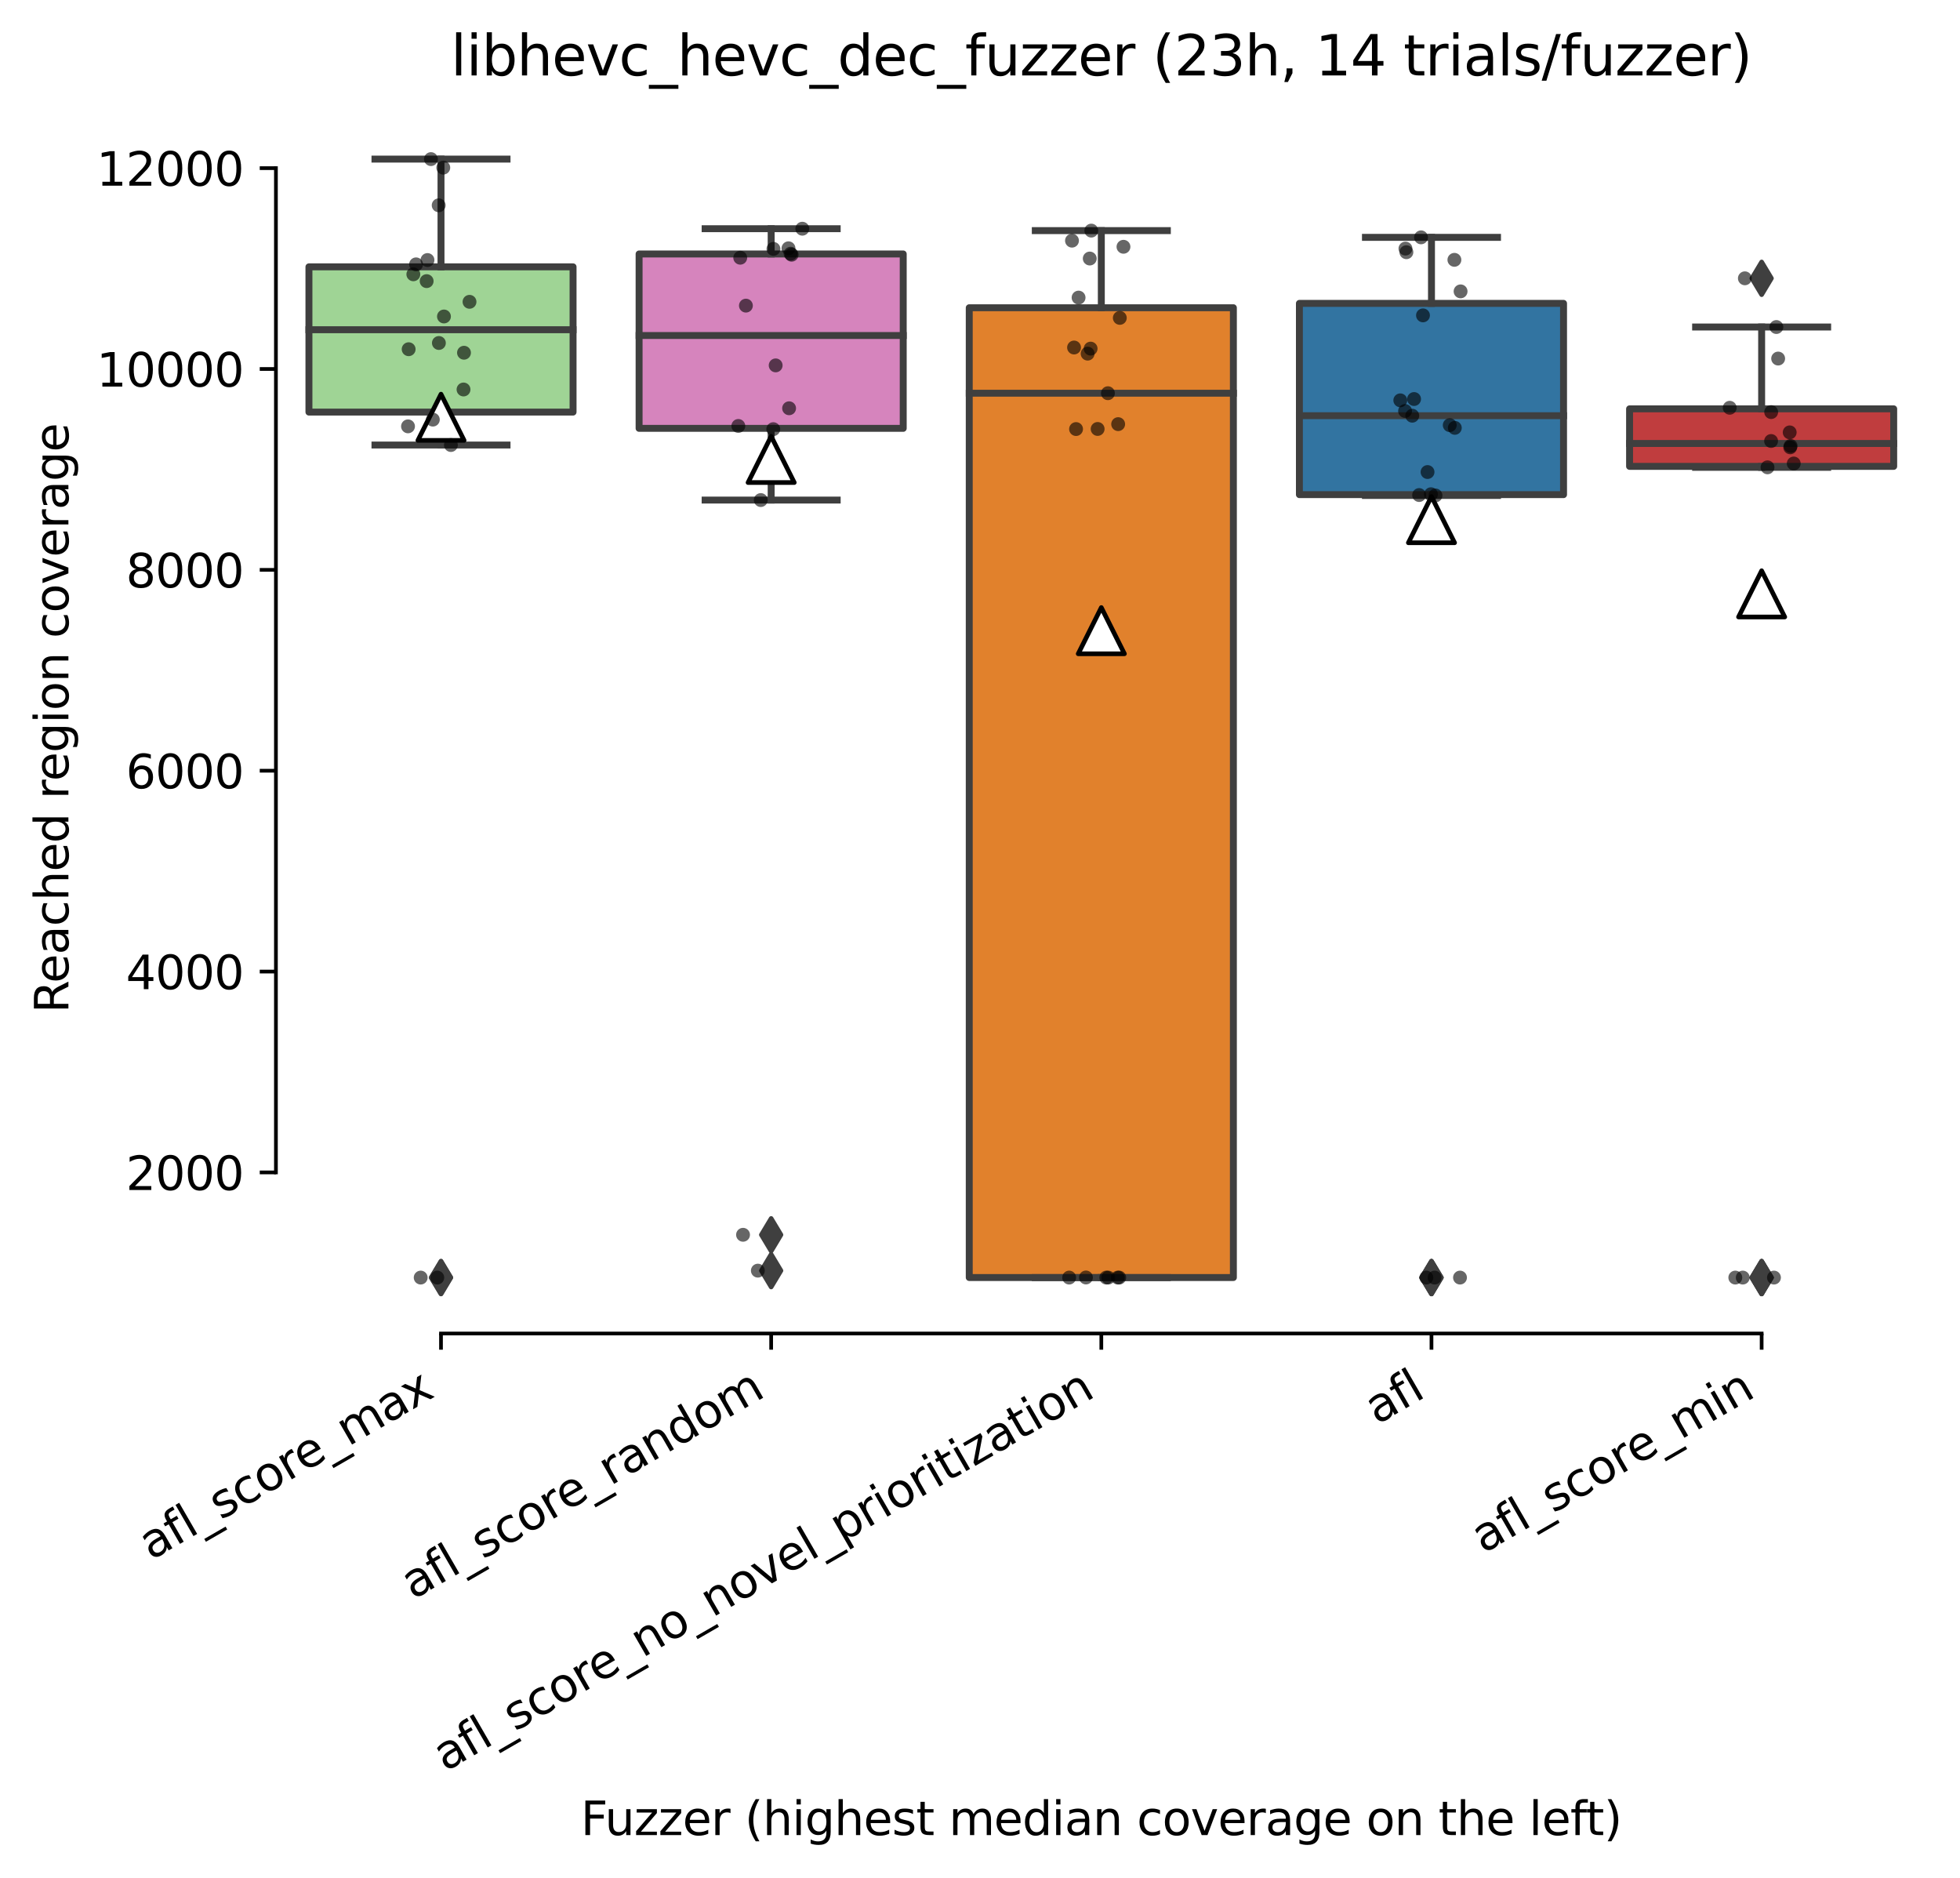 <?xml version="1.0" encoding="utf-8" standalone="no"?>
<!DOCTYPE svg PUBLIC "-//W3C//DTD SVG 1.1//EN"
  "http://www.w3.org/Graphics/SVG/1.1/DTD/svg11.dtd">
<svg height="406.195pt" version="1.1" viewBox="0 0 424.011 406.195" width="424.011pt" xmlns="http://www.w3.org/2000/svg" xmlns:xlink="http://www.w3.org/1999/xlink">
 <defs>
  <style type="text/css">*{stroke-linecap:butt;stroke-linejoin:round;}</style>
 </defs>
 <g id="figure_1">
  <g id="patch_1">
   <path d="M 0 406.195 
L 424.011 406.195 
L 424.011 0 
L 0 0 
z
" style="fill:#ffffff;"/>
  </g>
  <g id="axes_1">
   <g id="patch_2">
    <path d="M 59.691 288.43 
L 416.811 288.43 
L 416.811 22.318 
L 59.691 22.318 
z
" style="fill:#ffffff;"/>
   </g>
   <g id="patch_3">
    <path clip-path="url(#pf2491f307f)" d="M 66.833 89.132 
L 123.972 89.132 
L 123.972 57.717 
L 66.833 57.717 
L 66.833 89.132 
z
" style="fill:#9fd495;stroke:#3f3f3f;stroke-linejoin:miter;stroke-width:1.5;"/>
   </g>
   <g id="patch_4">
    <path clip-path="url(#pf2491f307f)" d="M 138.257 92.651 
L 195.396 92.651 
L 195.396 54.931 
L 138.257 54.931 
L 138.257 92.651 
z
" style="fill:#d684bd;stroke:#3f3f3f;stroke-linejoin:miter;stroke-width:1.5;"/>
   </g>
   <g id="patch_5">
    <path clip-path="url(#pf2491f307f)" d="M 209.681 276.323 
L 266.82 276.323 
L 266.82 66.563 
L 209.681 66.563 
L 209.681 276.323 
z
" style="fill:#e1812c;stroke:#3f3f3f;stroke-linejoin:miter;stroke-width:1.5;"/>
   </g>
   <g id="patch_6">
    <path clip-path="url(#pf2491f307f)" d="M 281.105 106.988 
L 338.244 106.988 
L 338.244 65.618 
L 281.105 65.618 
L 281.105 106.988 
z
" style="fill:#3274a1;stroke:#3f3f3f;stroke-linejoin:miter;stroke-width:1.5;"/>
   </g>
   <g id="patch_7">
    <path clip-path="url(#pf2491f307f)" d="M 352.529 100.873 
L 409.668 100.873 
L 409.668 88.432 
L 352.529 88.432 
L 352.529 100.873 
z
" style="fill:#c03d3e;stroke:#3f3f3f;stroke-linejoin:miter;stroke-width:1.5;"/>
   </g>
   <g id="matplotlib.axis_1">
    <g id="xtick_1">
     <g id="line2d_1">
      <defs>
       <path d="M 0 0 
L 0 3.5 
" id="m8d014251c2" style="stroke:#000000;stroke-width:0.8;"/>
      </defs>
      <g>
       <use style="stroke:#000000;stroke-width:0.8;" x="95.403" xlink:href="#m8d014251c2" y="288.43"/>
      </g>
     </g>
     <g id="text_1">
      <!-- afl_score_max -->
      <g transform="translate(32.667 337.55)rotate(-30)scale(0.1 -0.1)">
       <defs>
        <path d="M 2194 1759 
Q 1497 1759 1228 1600 
Q 959 1441 959 1056 
Q 959 750 1161 570 
Q 1363 391 1709 391 
Q 2188 391 2477 730 
Q 2766 1069 2766 1631 
L 2766 1759 
L 2194 1759 
z
M 3341 1997 
L 3341 0 
L 2766 0 
L 2766 531 
Q 2569 213 2275 61 
Q 1981 -91 1556 -91 
Q 1019 -91 701 211 
Q 384 513 384 1019 
Q 384 1609 779 1909 
Q 1175 2209 1959 2209 
L 2766 2209 
L 2766 2266 
Q 2766 2663 2505 2880 
Q 2244 3097 1772 3097 
Q 1472 3097 1187 3025 
Q 903 2953 641 2809 
L 641 3341 
Q 956 3463 1253 3523 
Q 1550 3584 1831 3584 
Q 2591 3584 2966 3190 
Q 3341 2797 3341 1997 
z
" id="DejaVuSans-61" transform="scale(0.016)"/>
        <path d="M 2375 4863 
L 2375 4384 
L 1825 4384 
Q 1516 4384 1395 4259 
Q 1275 4134 1275 3809 
L 1275 3500 
L 2222 3500 
L 2222 3053 
L 1275 3053 
L 1275 0 
L 697 0 
L 697 3053 
L 147 3053 
L 147 3500 
L 697 3500 
L 697 3744 
Q 697 4328 969 4595 
Q 1241 4863 1831 4863 
L 2375 4863 
z
" id="DejaVuSans-66" transform="scale(0.016)"/>
        <path d="M 603 4863 
L 1178 4863 
L 1178 0 
L 603 0 
L 603 4863 
z
" id="DejaVuSans-6c" transform="scale(0.016)"/>
        <path d="M 3263 -1063 
L 3263 -1509 
L -63 -1509 
L -63 -1063 
L 3263 -1063 
z
" id="DejaVuSans-5f" transform="scale(0.016)"/>
        <path d="M 2834 3397 
L 2834 2853 
Q 2591 2978 2328 3040 
Q 2066 3103 1784 3103 
Q 1356 3103 1142 2972 
Q 928 2841 928 2578 
Q 928 2378 1081 2264 
Q 1234 2150 1697 2047 
L 1894 2003 
Q 2506 1872 2764 1633 
Q 3022 1394 3022 966 
Q 3022 478 2636 193 
Q 2250 -91 1575 -91 
Q 1294 -91 989 -36 
Q 684 19 347 128 
L 347 722 
Q 666 556 975 473 
Q 1284 391 1588 391 
Q 1994 391 2212 530 
Q 2431 669 2431 922 
Q 2431 1156 2273 1281 
Q 2116 1406 1581 1522 
L 1381 1569 
Q 847 1681 609 1914 
Q 372 2147 372 2553 
Q 372 3047 722 3315 
Q 1072 3584 1716 3584 
Q 2034 3584 2315 3537 
Q 2597 3491 2834 3397 
z
" id="DejaVuSans-73" transform="scale(0.016)"/>
        <path d="M 3122 3366 
L 3122 2828 
Q 2878 2963 2633 3030 
Q 2388 3097 2138 3097 
Q 1578 3097 1268 2742 
Q 959 2388 959 1747 
Q 959 1106 1268 751 
Q 1578 397 2138 397 
Q 2388 397 2633 464 
Q 2878 531 3122 666 
L 3122 134 
Q 2881 22 2623 -34 
Q 2366 -91 2075 -91 
Q 1284 -91 818 406 
Q 353 903 353 1747 
Q 353 2603 823 3093 
Q 1294 3584 2113 3584 
Q 2378 3584 2631 3529 
Q 2884 3475 3122 3366 
z
" id="DejaVuSans-63" transform="scale(0.016)"/>
        <path d="M 1959 3097 
Q 1497 3097 1228 2736 
Q 959 2375 959 1747 
Q 959 1119 1226 758 
Q 1494 397 1959 397 
Q 2419 397 2687 759 
Q 2956 1122 2956 1747 
Q 2956 2369 2687 2733 
Q 2419 3097 1959 3097 
z
M 1959 3584 
Q 2709 3584 3137 3096 
Q 3566 2609 3566 1747 
Q 3566 888 3137 398 
Q 2709 -91 1959 -91 
Q 1206 -91 779 398 
Q 353 888 353 1747 
Q 353 2609 779 3096 
Q 1206 3584 1959 3584 
z
" id="DejaVuSans-6f" transform="scale(0.016)"/>
        <path d="M 2631 2963 
Q 2534 3019 2420 3045 
Q 2306 3072 2169 3072 
Q 1681 3072 1420 2755 
Q 1159 2438 1159 1844 
L 1159 0 
L 581 0 
L 581 3500 
L 1159 3500 
L 1159 2956 
Q 1341 3275 1631 3429 
Q 1922 3584 2338 3584 
Q 2397 3584 2469 3576 
Q 2541 3569 2628 3553 
L 2631 2963 
z
" id="DejaVuSans-72" transform="scale(0.016)"/>
        <path d="M 3597 1894 
L 3597 1613 
L 953 1613 
Q 991 1019 1311 708 
Q 1631 397 2203 397 
Q 2534 397 2845 478 
Q 3156 559 3463 722 
L 3463 178 
Q 3153 47 2828 -22 
Q 2503 -91 2169 -91 
Q 1331 -91 842 396 
Q 353 884 353 1716 
Q 353 2575 817 3079 
Q 1281 3584 2069 3584 
Q 2775 3584 3186 3129 
Q 3597 2675 3597 1894 
z
M 3022 2063 
Q 3016 2534 2758 2815 
Q 2500 3097 2075 3097 
Q 1594 3097 1305 2825 
Q 1016 2553 972 2059 
L 3022 2063 
z
" id="DejaVuSans-65" transform="scale(0.016)"/>
        <path d="M 3328 2828 
Q 3544 3216 3844 3400 
Q 4144 3584 4550 3584 
Q 5097 3584 5394 3201 
Q 5691 2819 5691 2113 
L 5691 0 
L 5113 0 
L 5113 2094 
Q 5113 2597 4934 2840 
Q 4756 3084 4391 3084 
Q 3944 3084 3684 2787 
Q 3425 2491 3425 1978 
L 3425 0 
L 2847 0 
L 2847 2094 
Q 2847 2600 2669 2842 
Q 2491 3084 2119 3084 
Q 1678 3084 1418 2786 
Q 1159 2488 1159 1978 
L 1159 0 
L 581 0 
L 581 3500 
L 1159 3500 
L 1159 2956 
Q 1356 3278 1631 3431 
Q 1906 3584 2284 3584 
Q 2666 3584 2933 3390 
Q 3200 3197 3328 2828 
z
" id="DejaVuSans-6d" transform="scale(0.016)"/>
        <path d="M 3513 3500 
L 2247 1797 
L 3578 0 
L 2900 0 
L 1881 1375 
L 863 0 
L 184 0 
L 1544 1831 
L 300 3500 
L 978 3500 
L 1906 2253 
L 2834 3500 
L 3513 3500 
z
" id="DejaVuSans-78" transform="scale(0.016)"/>
       </defs>
       <use xlink:href="#DejaVuSans-61"/>
       <use x="61.279" xlink:href="#DejaVuSans-66"/>
       <use x="96.484" xlink:href="#DejaVuSans-6c"/>
       <use x="124.268" xlink:href="#DejaVuSans-5f"/>
       <use x="174.268" xlink:href="#DejaVuSans-73"/>
       <use x="226.367" xlink:href="#DejaVuSans-63"/>
       <use x="281.348" xlink:href="#DejaVuSans-6f"/>
       <use x="342.529" xlink:href="#DejaVuSans-72"/>
       <use x="381.393" xlink:href="#DejaVuSans-65"/>
       <use x="442.916" xlink:href="#DejaVuSans-5f"/>
       <use x="492.916" xlink:href="#DejaVuSans-6d"/>
       <use x="590.328" xlink:href="#DejaVuSans-61"/>
       <use x="651.607" xlink:href="#DejaVuSans-78"/>
      </g>
     </g>
    </g>
    <g id="xtick_2">
     <g id="line2d_2">
      <g>
       <use style="stroke:#000000;stroke-width:0.8;" x="166.827" xlink:href="#m8d014251c2" y="288.43"/>
      </g>
     </g>
     <g id="text_2">
      <!-- afl_score_random -->
      <g transform="translate(89.371 346.049)rotate(-30)scale(0.1 -0.1)">
       <defs>
        <path d="M 3513 2113 
L 3513 0 
L 2938 0 
L 2938 2094 
Q 2938 2591 2744 2837 
Q 2550 3084 2163 3084 
Q 1697 3084 1428 2787 
Q 1159 2491 1159 1978 
L 1159 0 
L 581 0 
L 581 3500 
L 1159 3500 
L 1159 2956 
Q 1366 3272 1645 3428 
Q 1925 3584 2291 3584 
Q 2894 3584 3203 3211 
Q 3513 2838 3513 2113 
z
" id="DejaVuSans-6e" transform="scale(0.016)"/>
        <path d="M 2906 2969 
L 2906 4863 
L 3481 4863 
L 3481 0 
L 2906 0 
L 2906 525 
Q 2725 213 2448 61 
Q 2172 -91 1784 -91 
Q 1150 -91 751 415 
Q 353 922 353 1747 
Q 353 2572 751 3078 
Q 1150 3584 1784 3584 
Q 2172 3584 2448 3432 
Q 2725 3281 2906 2969 
z
M 947 1747 
Q 947 1113 1208 752 
Q 1469 391 1925 391 
Q 2381 391 2643 752 
Q 2906 1113 2906 1747 
Q 2906 2381 2643 2742 
Q 2381 3103 1925 3103 
Q 1469 3103 1208 2742 
Q 947 2381 947 1747 
z
" id="DejaVuSans-64" transform="scale(0.016)"/>
       </defs>
       <use xlink:href="#DejaVuSans-61"/>
       <use x="61.279" xlink:href="#DejaVuSans-66"/>
       <use x="96.484" xlink:href="#DejaVuSans-6c"/>
       <use x="124.268" xlink:href="#DejaVuSans-5f"/>
       <use x="174.268" xlink:href="#DejaVuSans-73"/>
       <use x="226.367" xlink:href="#DejaVuSans-63"/>
       <use x="281.348" xlink:href="#DejaVuSans-6f"/>
       <use x="342.529" xlink:href="#DejaVuSans-72"/>
       <use x="381.393" xlink:href="#DejaVuSans-65"/>
       <use x="442.916" xlink:href="#DejaVuSans-5f"/>
       <use x="492.916" xlink:href="#DejaVuSans-72"/>
       <use x="534.029" xlink:href="#DejaVuSans-61"/>
       <use x="595.309" xlink:href="#DejaVuSans-6e"/>
       <use x="658.688" xlink:href="#DejaVuSans-64"/>
       <use x="722.164" xlink:href="#DejaVuSans-6f"/>
       <use x="783.346" xlink:href="#DejaVuSans-6d"/>
      </g>
     </g>
    </g>
    <g id="xtick_3">
     <g id="line2d_3">
      <g>
       <use style="stroke:#000000;stroke-width:0.8;" x="238.251" xlink:href="#m8d014251c2" y="288.43"/>
      </g>
     </g>
     <g id="text_3">
      <!-- afl_score_no_novel_prioritization -->
      <g transform="translate(96.317 383.275)rotate(-30)scale(0.1 -0.1)">
       <defs>
        <path d="M 191 3500 
L 800 3500 
L 1894 563 
L 2988 3500 
L 3597 3500 
L 2284 0 
L 1503 0 
L 191 3500 
z
" id="DejaVuSans-76" transform="scale(0.016)"/>
        <path d="M 1159 525 
L 1159 -1331 
L 581 -1331 
L 581 3500 
L 1159 3500 
L 1159 2969 
Q 1341 3281 1617 3432 
Q 1894 3584 2278 3584 
Q 2916 3584 3314 3078 
Q 3713 2572 3713 1747 
Q 3713 922 3314 415 
Q 2916 -91 2278 -91 
Q 1894 -91 1617 61 
Q 1341 213 1159 525 
z
M 3116 1747 
Q 3116 2381 2855 2742 
Q 2594 3103 2138 3103 
Q 1681 3103 1420 2742 
Q 1159 2381 1159 1747 
Q 1159 1113 1420 752 
Q 1681 391 2138 391 
Q 2594 391 2855 752 
Q 3116 1113 3116 1747 
z
" id="DejaVuSans-70" transform="scale(0.016)"/>
        <path d="M 603 3500 
L 1178 3500 
L 1178 0 
L 603 0 
L 603 3500 
z
M 603 4863 
L 1178 4863 
L 1178 4134 
L 603 4134 
L 603 4863 
z
" id="DejaVuSans-69" transform="scale(0.016)"/>
        <path d="M 1172 4494 
L 1172 3500 
L 2356 3500 
L 2356 3053 
L 1172 3053 
L 1172 1153 
Q 1172 725 1289 603 
Q 1406 481 1766 481 
L 2356 481 
L 2356 0 
L 1766 0 
Q 1100 0 847 248 
Q 594 497 594 1153 
L 594 3053 
L 172 3053 
L 172 3500 
L 594 3500 
L 594 4494 
L 1172 4494 
z
" id="DejaVuSans-74" transform="scale(0.016)"/>
        <path d="M 353 3500 
L 3084 3500 
L 3084 2975 
L 922 459 
L 3084 459 
L 3084 0 
L 275 0 
L 275 525 
L 2438 3041 
L 353 3041 
L 353 3500 
z
" id="DejaVuSans-7a" transform="scale(0.016)"/>
       </defs>
       <use xlink:href="#DejaVuSans-61"/>
       <use x="61.279" xlink:href="#DejaVuSans-66"/>
       <use x="96.484" xlink:href="#DejaVuSans-6c"/>
       <use x="124.268" xlink:href="#DejaVuSans-5f"/>
       <use x="174.268" xlink:href="#DejaVuSans-73"/>
       <use x="226.367" xlink:href="#DejaVuSans-63"/>
       <use x="281.348" xlink:href="#DejaVuSans-6f"/>
       <use x="342.529" xlink:href="#DejaVuSans-72"/>
       <use x="381.393" xlink:href="#DejaVuSans-65"/>
       <use x="442.916" xlink:href="#DejaVuSans-5f"/>
       <use x="492.916" xlink:href="#DejaVuSans-6e"/>
       <use x="556.295" xlink:href="#DejaVuSans-6f"/>
       <use x="617.477" xlink:href="#DejaVuSans-5f"/>
       <use x="667.477" xlink:href="#DejaVuSans-6e"/>
       <use x="730.855" xlink:href="#DejaVuSans-6f"/>
       <use x="792.037" xlink:href="#DejaVuSans-76"/>
       <use x="851.217" xlink:href="#DejaVuSans-65"/>
       <use x="912.74" xlink:href="#DejaVuSans-6c"/>
       <use x="940.523" xlink:href="#DejaVuSans-5f"/>
       <use x="990.523" xlink:href="#DejaVuSans-70"/>
       <use x="1054" xlink:href="#DejaVuSans-72"/>
       <use x="1095.113" xlink:href="#DejaVuSans-69"/>
       <use x="1122.896" xlink:href="#DejaVuSans-6f"/>
       <use x="1184.078" xlink:href="#DejaVuSans-72"/>
       <use x="1225.191" xlink:href="#DejaVuSans-69"/>
       <use x="1252.975" xlink:href="#DejaVuSans-74"/>
       <use x="1292.184" xlink:href="#DejaVuSans-69"/>
       <use x="1319.967" xlink:href="#DejaVuSans-7a"/>
       <use x="1372.457" xlink:href="#DejaVuSans-61"/>
       <use x="1433.736" xlink:href="#DejaVuSans-74"/>
       <use x="1472.945" xlink:href="#DejaVuSans-69"/>
       <use x="1500.729" xlink:href="#DejaVuSans-6f"/>
       <use x="1561.91" xlink:href="#DejaVuSans-6e"/>
      </g>
     </g>
    </g>
    <g id="xtick_4">
     <g id="line2d_4">
      <g>
       <use style="stroke:#000000;stroke-width:0.8;" x="309.675" xlink:href="#m8d014251c2" y="288.43"/>
      </g>
     </g>
     <g id="text_4">
      <!-- afl -->
      <g transform="translate(297.873 308.224)rotate(-30)scale(0.1 -0.1)">
       <use xlink:href="#DejaVuSans-61"/>
       <use x="61.279" xlink:href="#DejaVuSans-66"/>
       <use x="96.484" xlink:href="#DejaVuSans-6c"/>
      </g>
     </g>
    </g>
    <g id="xtick_5">
     <g id="line2d_5">
      <g>
       <use style="stroke:#000000;stroke-width:0.8;" x="381.099" xlink:href="#m8d014251c2" y="288.43"/>
      </g>
     </g>
     <g id="text_5">
      <!-- afl_score_min -->
      <g transform="translate(320.901 336.085)rotate(-30)scale(0.1 -0.1)">
       <use xlink:href="#DejaVuSans-61"/>
       <use x="61.279" xlink:href="#DejaVuSans-66"/>
       <use x="96.484" xlink:href="#DejaVuSans-6c"/>
       <use x="124.268" xlink:href="#DejaVuSans-5f"/>
       <use x="174.268" xlink:href="#DejaVuSans-73"/>
       <use x="226.367" xlink:href="#DejaVuSans-63"/>
       <use x="281.348" xlink:href="#DejaVuSans-6f"/>
       <use x="342.529" xlink:href="#DejaVuSans-72"/>
       <use x="381.393" xlink:href="#DejaVuSans-65"/>
       <use x="442.916" xlink:href="#DejaVuSans-5f"/>
       <use x="492.916" xlink:href="#DejaVuSans-6d"/>
       <use x="590.328" xlink:href="#DejaVuSans-69"/>
       <use x="618.111" xlink:href="#DejaVuSans-6e"/>
      </g>
     </g>
    </g>
    <g id="text_6">
     <!-- Fuzzer (highest median coverage on the left) -->
     <g transform="translate(125.633 396.916)scale(0.1 -0.1)">
      <defs>
       <path d="M 628 4666 
L 3309 4666 
L 3309 4134 
L 1259 4134 
L 1259 2759 
L 3109 2759 
L 3109 2228 
L 1259 2228 
L 1259 0 
L 628 0 
L 628 4666 
z
" id="DejaVuSans-46" transform="scale(0.016)"/>
       <path d="M 544 1381 
L 544 3500 
L 1119 3500 
L 1119 1403 
Q 1119 906 1312 657 
Q 1506 409 1894 409 
Q 2359 409 2629 706 
Q 2900 1003 2900 1516 
L 2900 3500 
L 3475 3500 
L 3475 0 
L 2900 0 
L 2900 538 
Q 2691 219 2414 64 
Q 2138 -91 1772 -91 
Q 1169 -91 856 284 
Q 544 659 544 1381 
z
M 1991 3584 
L 1991 3584 
z
" id="DejaVuSans-75" transform="scale(0.016)"/>
       <path id="DejaVuSans-20" transform="scale(0.016)"/>
       <path d="M 1984 4856 
Q 1566 4138 1362 3434 
Q 1159 2731 1159 2009 
Q 1159 1288 1364 580 
Q 1569 -128 1984 -844 
L 1484 -844 
Q 1016 -109 783 600 
Q 550 1309 550 2009 
Q 550 2706 781 3412 
Q 1013 4119 1484 4856 
L 1984 4856 
z
" id="DejaVuSans-28" transform="scale(0.016)"/>
       <path d="M 3513 2113 
L 3513 0 
L 2938 0 
L 2938 2094 
Q 2938 2591 2744 2837 
Q 2550 3084 2163 3084 
Q 1697 3084 1428 2787 
Q 1159 2491 1159 1978 
L 1159 0 
L 581 0 
L 581 4863 
L 1159 4863 
L 1159 2956 
Q 1366 3272 1645 3428 
Q 1925 3584 2291 3584 
Q 2894 3584 3203 3211 
Q 3513 2838 3513 2113 
z
" id="DejaVuSans-68" transform="scale(0.016)"/>
       <path d="M 2906 1791 
Q 2906 2416 2648 2759 
Q 2391 3103 1925 3103 
Q 1463 3103 1205 2759 
Q 947 2416 947 1791 
Q 947 1169 1205 825 
Q 1463 481 1925 481 
Q 2391 481 2648 825 
Q 2906 1169 2906 1791 
z
M 3481 434 
Q 3481 -459 3084 -895 
Q 2688 -1331 1869 -1331 
Q 1566 -1331 1297 -1286 
Q 1028 -1241 775 -1147 
L 775 -588 
Q 1028 -725 1275 -790 
Q 1522 -856 1778 -856 
Q 2344 -856 2625 -561 
Q 2906 -266 2906 331 
L 2906 616 
Q 2728 306 2450 153 
Q 2172 0 1784 0 
Q 1141 0 747 490 
Q 353 981 353 1791 
Q 353 2603 747 3093 
Q 1141 3584 1784 3584 
Q 2172 3584 2450 3431 
Q 2728 3278 2906 2969 
L 2906 3500 
L 3481 3500 
L 3481 434 
z
" id="DejaVuSans-67" transform="scale(0.016)"/>
       <path d="M 513 4856 
L 1013 4856 
Q 1481 4119 1714 3412 
Q 1947 2706 1947 2009 
Q 1947 1309 1714 600 
Q 1481 -109 1013 -844 
L 513 -844 
Q 928 -128 1133 580 
Q 1338 1288 1338 2009 
Q 1338 2731 1133 3434 
Q 928 4138 513 4856 
z
" id="DejaVuSans-29" transform="scale(0.016)"/>
      </defs>
      <use xlink:href="#DejaVuSans-46"/>
      <use x="52.02" xlink:href="#DejaVuSans-75"/>
      <use x="115.398" xlink:href="#DejaVuSans-7a"/>
      <use x="167.889" xlink:href="#DejaVuSans-7a"/>
      <use x="220.379" xlink:href="#DejaVuSans-65"/>
      <use x="281.902" xlink:href="#DejaVuSans-72"/>
      <use x="323.016" xlink:href="#DejaVuSans-20"/>
      <use x="354.803" xlink:href="#DejaVuSans-28"/>
      <use x="393.816" xlink:href="#DejaVuSans-68"/>
      <use x="457.195" xlink:href="#DejaVuSans-69"/>
      <use x="484.979" xlink:href="#DejaVuSans-67"/>
      <use x="548.455" xlink:href="#DejaVuSans-68"/>
      <use x="611.834" xlink:href="#DejaVuSans-65"/>
      <use x="673.357" xlink:href="#DejaVuSans-73"/>
      <use x="725.457" xlink:href="#DejaVuSans-74"/>
      <use x="764.666" xlink:href="#DejaVuSans-20"/>
      <use x="796.453" xlink:href="#DejaVuSans-6d"/>
      <use x="893.865" xlink:href="#DejaVuSans-65"/>
      <use x="955.389" xlink:href="#DejaVuSans-64"/>
      <use x="1018.865" xlink:href="#DejaVuSans-69"/>
      <use x="1046.648" xlink:href="#DejaVuSans-61"/>
      <use x="1107.928" xlink:href="#DejaVuSans-6e"/>
      <use x="1171.307" xlink:href="#DejaVuSans-20"/>
      <use x="1203.094" xlink:href="#DejaVuSans-63"/>
      <use x="1258.074" xlink:href="#DejaVuSans-6f"/>
      <use x="1319.256" xlink:href="#DejaVuSans-76"/>
      <use x="1378.436" xlink:href="#DejaVuSans-65"/>
      <use x="1439.959" xlink:href="#DejaVuSans-72"/>
      <use x="1481.072" xlink:href="#DejaVuSans-61"/>
      <use x="1542.352" xlink:href="#DejaVuSans-67"/>
      <use x="1605.828" xlink:href="#DejaVuSans-65"/>
      <use x="1667.352" xlink:href="#DejaVuSans-20"/>
      <use x="1699.139" xlink:href="#DejaVuSans-6f"/>
      <use x="1760.32" xlink:href="#DejaVuSans-6e"/>
      <use x="1823.699" xlink:href="#DejaVuSans-20"/>
      <use x="1855.486" xlink:href="#DejaVuSans-74"/>
      <use x="1894.695" xlink:href="#DejaVuSans-68"/>
      <use x="1958.074" xlink:href="#DejaVuSans-65"/>
      <use x="2019.598" xlink:href="#DejaVuSans-20"/>
      <use x="2051.385" xlink:href="#DejaVuSans-6c"/>
      <use x="2079.168" xlink:href="#DejaVuSans-65"/>
      <use x="2140.691" xlink:href="#DejaVuSans-66"/>
      <use x="2174.146" xlink:href="#DejaVuSans-74"/>
      <use x="2213.355" xlink:href="#DejaVuSans-29"/>
     </g>
    </g>
   </g>
   <g id="matplotlib.axis_2">
    <g id="ytick_1">
     <g id="line2d_6">
      <defs>
       <path d="M 0 0 
L -3.5 0 
" id="m2afaada50f" style="stroke:#000000;stroke-width:0.8;"/>
      </defs>
      <g>
       <use style="stroke:#000000;stroke-width:0.8;" x="59.691" xlink:href="#m2afaada50f" y="253.591"/>
      </g>
     </g>
     <g id="text_7">
      <!-- 2000 -->
      <g transform="translate(27.241 257.39)scale(0.1 -0.1)">
       <defs>
        <path d="M 1228 531 
L 3431 531 
L 3431 0 
L 469 0 
L 469 531 
Q 828 903 1448 1529 
Q 2069 2156 2228 2338 
Q 2531 2678 2651 2914 
Q 2772 3150 2772 3378 
Q 2772 3750 2511 3984 
Q 2250 4219 1831 4219 
Q 1534 4219 1204 4116 
Q 875 4013 500 3803 
L 500 4441 
Q 881 4594 1212 4672 
Q 1544 4750 1819 4750 
Q 2544 4750 2975 4387 
Q 3406 4025 3406 3419 
Q 3406 3131 3298 2873 
Q 3191 2616 2906 2266 
Q 2828 2175 2409 1742 
Q 1991 1309 1228 531 
z
" id="DejaVuSans-32" transform="scale(0.016)"/>
        <path d="M 2034 4250 
Q 1547 4250 1301 3770 
Q 1056 3291 1056 2328 
Q 1056 1369 1301 889 
Q 1547 409 2034 409 
Q 2525 409 2770 889 
Q 3016 1369 3016 2328 
Q 3016 3291 2770 3770 
Q 2525 4250 2034 4250 
z
M 2034 4750 
Q 2819 4750 3233 4129 
Q 3647 3509 3647 2328 
Q 3647 1150 3233 529 
Q 2819 -91 2034 -91 
Q 1250 -91 836 529 
Q 422 1150 422 2328 
Q 422 3509 836 4129 
Q 1250 4750 2034 4750 
z
" id="DejaVuSans-30" transform="scale(0.016)"/>
       </defs>
       <use xlink:href="#DejaVuSans-32"/>
       <use x="63.623" xlink:href="#DejaVuSans-30"/>
       <use x="127.246" xlink:href="#DejaVuSans-30"/>
       <use x="190.869" xlink:href="#DejaVuSans-30"/>
      </g>
     </g>
    </g>
    <g id="ytick_2">
     <g id="line2d_7">
      <g>
       <use style="stroke:#000000;stroke-width:0.8;" x="59.691" xlink:href="#m2afaada50f" y="210.147"/>
      </g>
     </g>
     <g id="text_8">
      <!-- 4000 -->
      <g transform="translate(27.241 213.946)scale(0.1 -0.1)">
       <defs>
        <path d="M 2419 4116 
L 825 1625 
L 2419 1625 
L 2419 4116 
z
M 2253 4666 
L 3047 4666 
L 3047 1625 
L 3713 1625 
L 3713 1100 
L 3047 1100 
L 3047 0 
L 2419 0 
L 2419 1100 
L 313 1100 
L 313 1709 
L 2253 4666 
z
" id="DejaVuSans-34" transform="scale(0.016)"/>
       </defs>
       <use xlink:href="#DejaVuSans-34"/>
       <use x="63.623" xlink:href="#DejaVuSans-30"/>
       <use x="127.246" xlink:href="#DejaVuSans-30"/>
       <use x="190.869" xlink:href="#DejaVuSans-30"/>
      </g>
     </g>
    </g>
    <g id="ytick_3">
     <g id="line2d_8">
      <g>
       <use style="stroke:#000000;stroke-width:0.8;" x="59.691" xlink:href="#m2afaada50f" y="166.702"/>
      </g>
     </g>
     <g id="text_9">
      <!-- 6000 -->
      <g transform="translate(27.241 170.501)scale(0.1 -0.1)">
       <defs>
        <path d="M 2113 2584 
Q 1688 2584 1439 2293 
Q 1191 2003 1191 1497 
Q 1191 994 1439 701 
Q 1688 409 2113 409 
Q 2538 409 2786 701 
Q 3034 994 3034 1497 
Q 3034 2003 2786 2293 
Q 2538 2584 2113 2584 
z
M 3366 4563 
L 3366 3988 
Q 3128 4100 2886 4159 
Q 2644 4219 2406 4219 
Q 1781 4219 1451 3797 
Q 1122 3375 1075 2522 
Q 1259 2794 1537 2939 
Q 1816 3084 2150 3084 
Q 2853 3084 3261 2657 
Q 3669 2231 3669 1497 
Q 3669 778 3244 343 
Q 2819 -91 2113 -91 
Q 1303 -91 875 529 
Q 447 1150 447 2328 
Q 447 3434 972 4092 
Q 1497 4750 2381 4750 
Q 2619 4750 2861 4703 
Q 3103 4656 3366 4563 
z
" id="DejaVuSans-36" transform="scale(0.016)"/>
       </defs>
       <use xlink:href="#DejaVuSans-36"/>
       <use x="63.623" xlink:href="#DejaVuSans-30"/>
       <use x="127.246" xlink:href="#DejaVuSans-30"/>
       <use x="190.869" xlink:href="#DejaVuSans-30"/>
      </g>
     </g>
    </g>
    <g id="ytick_4">
     <g id="line2d_9">
      <g>
       <use style="stroke:#000000;stroke-width:0.8;" x="59.691" xlink:href="#m2afaada50f" y="123.258"/>
      </g>
     </g>
     <g id="text_10">
      <!-- 8000 -->
      <g transform="translate(27.241 127.057)scale(0.1 -0.1)">
       <defs>
        <path d="M 2034 2216 
Q 1584 2216 1326 1975 
Q 1069 1734 1069 1313 
Q 1069 891 1326 650 
Q 1584 409 2034 409 
Q 2484 409 2743 651 
Q 3003 894 3003 1313 
Q 3003 1734 2745 1975 
Q 2488 2216 2034 2216 
z
M 1403 2484 
Q 997 2584 770 2862 
Q 544 3141 544 3541 
Q 544 4100 942 4425 
Q 1341 4750 2034 4750 
Q 2731 4750 3128 4425 
Q 3525 4100 3525 3541 
Q 3525 3141 3298 2862 
Q 3072 2584 2669 2484 
Q 3125 2378 3379 2068 
Q 3634 1759 3634 1313 
Q 3634 634 3220 271 
Q 2806 -91 2034 -91 
Q 1263 -91 848 271 
Q 434 634 434 1313 
Q 434 1759 690 2068 
Q 947 2378 1403 2484 
z
M 1172 3481 
Q 1172 3119 1398 2916 
Q 1625 2713 2034 2713 
Q 2441 2713 2670 2916 
Q 2900 3119 2900 3481 
Q 2900 3844 2670 4047 
Q 2441 4250 2034 4250 
Q 1625 4250 1398 4047 
Q 1172 3844 1172 3481 
z
" id="DejaVuSans-38" transform="scale(0.016)"/>
       </defs>
       <use xlink:href="#DejaVuSans-38"/>
       <use x="63.623" xlink:href="#DejaVuSans-30"/>
       <use x="127.246" xlink:href="#DejaVuSans-30"/>
       <use x="190.869" xlink:href="#DejaVuSans-30"/>
      </g>
     </g>
    </g>
    <g id="ytick_5">
     <g id="line2d_10">
      <g>
       <use style="stroke:#000000;stroke-width:0.8;" x="59.691" xlink:href="#m2afaada50f" y="79.813"/>
      </g>
     </g>
     <g id="text_11">
      <!-- 10000 -->
      <g transform="translate(20.878 83.613)scale(0.1 -0.1)">
       <defs>
        <path d="M 794 531 
L 1825 531 
L 1825 4091 
L 703 3866 
L 703 4441 
L 1819 4666 
L 2450 4666 
L 2450 531 
L 3481 531 
L 3481 0 
L 794 0 
L 794 531 
z
" id="DejaVuSans-31" transform="scale(0.016)"/>
       </defs>
       <use xlink:href="#DejaVuSans-31"/>
       <use x="63.623" xlink:href="#DejaVuSans-30"/>
       <use x="127.246" xlink:href="#DejaVuSans-30"/>
       <use x="190.869" xlink:href="#DejaVuSans-30"/>
       <use x="254.492" xlink:href="#DejaVuSans-30"/>
      </g>
     </g>
    </g>
    <g id="ytick_6">
     <g id="line2d_11">
      <g>
       <use style="stroke:#000000;stroke-width:0.8;" x="59.691" xlink:href="#m2afaada50f" y="36.369"/>
      </g>
     </g>
     <g id="text_12">
      <!-- 12000 -->
      <g transform="translate(20.878 40.168)scale(0.1 -0.1)">
       <use xlink:href="#DejaVuSans-31"/>
       <use x="63.623" xlink:href="#DejaVuSans-32"/>
       <use x="127.246" xlink:href="#DejaVuSans-30"/>
       <use x="190.869" xlink:href="#DejaVuSans-30"/>
       <use x="254.492" xlink:href="#DejaVuSans-30"/>
      </g>
     </g>
    </g>
    <g id="text_13">
     <!-- Reached region coverage -->
     <g transform="translate(14.798 219.137)rotate(-90)scale(0.1 -0.1)">
      <defs>
       <path d="M 2841 2188 
Q 3044 2119 3236 1894 
Q 3428 1669 3622 1275 
L 4263 0 
L 3584 0 
L 2988 1197 
Q 2756 1666 2539 1819 
Q 2322 1972 1947 1972 
L 1259 1972 
L 1259 0 
L 628 0 
L 628 4666 
L 2053 4666 
Q 2853 4666 3247 4331 
Q 3641 3997 3641 3322 
Q 3641 2881 3436 2590 
Q 3231 2300 2841 2188 
z
M 1259 4147 
L 1259 2491 
L 2053 2491 
Q 2509 2491 2742 2702 
Q 2975 2913 2975 3322 
Q 2975 3731 2742 3939 
Q 2509 4147 2053 4147 
L 1259 4147 
z
" id="DejaVuSans-52" transform="scale(0.016)"/>
      </defs>
      <use xlink:href="#DejaVuSans-52"/>
      <use x="64.982" xlink:href="#DejaVuSans-65"/>
      <use x="126.506" xlink:href="#DejaVuSans-61"/>
      <use x="187.785" xlink:href="#DejaVuSans-63"/>
      <use x="242.766" xlink:href="#DejaVuSans-68"/>
      <use x="306.145" xlink:href="#DejaVuSans-65"/>
      <use x="367.668" xlink:href="#DejaVuSans-64"/>
      <use x="431.145" xlink:href="#DejaVuSans-20"/>
      <use x="462.932" xlink:href="#DejaVuSans-72"/>
      <use x="501.795" xlink:href="#DejaVuSans-65"/>
      <use x="563.318" xlink:href="#DejaVuSans-67"/>
      <use x="626.795" xlink:href="#DejaVuSans-69"/>
      <use x="654.578" xlink:href="#DejaVuSans-6f"/>
      <use x="715.76" xlink:href="#DejaVuSans-6e"/>
      <use x="779.139" xlink:href="#DejaVuSans-20"/>
      <use x="810.926" xlink:href="#DejaVuSans-63"/>
      <use x="865.906" xlink:href="#DejaVuSans-6f"/>
      <use x="927.088" xlink:href="#DejaVuSans-76"/>
      <use x="986.268" xlink:href="#DejaVuSans-65"/>
      <use x="1047.791" xlink:href="#DejaVuSans-72"/>
      <use x="1088.904" xlink:href="#DejaVuSans-61"/>
      <use x="1150.184" xlink:href="#DejaVuSans-67"/>
      <use x="1213.66" xlink:href="#DejaVuSans-65"/>
     </g>
    </g>
   </g>
   <g id="line2d_12">
    <path clip-path="url(#pf2491f307f)" d="M 95.403 89.132 
L 95.403 96.257 
" style="fill:none;stroke:#3f3f3f;stroke-linecap:square;stroke-width:1.5;"/>
   </g>
   <g id="line2d_13">
    <path clip-path="url(#pf2491f307f)" d="M 95.403 57.717 
L 95.403 34.414 
" style="fill:none;stroke:#3f3f3f;stroke-linecap:square;stroke-width:1.5;"/>
   </g>
   <g id="line2d_14">
    <path clip-path="url(#pf2491f307f)" d="M 81.118 96.257 
L 109.687 96.257 
" style="fill:none;stroke:#3f3f3f;stroke-linecap:square;stroke-width:1.5;"/>
   </g>
   <g id="line2d_15">
    <path clip-path="url(#pf2491f307f)" d="M 81.118 34.414 
L 109.687 34.414 
" style="fill:none;stroke:#3f3f3f;stroke-linecap:square;stroke-width:1.5;"/>
   </g>
   <g id="line2d_16">
    <defs>
     <path d="M -0 3.536 
L 2.121 0 
L -0 -3.536 
L -2.121 -0 
z
" id="m34ddaa64a0" style="stroke:#3f3f3f;stroke-linejoin:miter;"/>
    </defs>
    <g clip-path="url(#pf2491f307f)">
     <use style="fill:#3f3f3f;stroke:#3f3f3f;stroke-linejoin:miter;" x="95.403" xlink:href="#m34ddaa64a0" y="276.334"/>
     <use style="fill:#3f3f3f;stroke:#3f3f3f;stroke-linejoin:miter;" x="95.403" xlink:href="#m34ddaa64a0" y="276.334"/>
    </g>
   </g>
   <g id="line2d_17">
    <path clip-path="url(#pf2491f307f)" d="M 166.827 92.651 
L 166.827 108.161 
" style="fill:none;stroke:#3f3f3f;stroke-linecap:square;stroke-width:1.5;"/>
   </g>
   <g id="line2d_18">
    <path clip-path="url(#pf2491f307f)" d="M 166.827 54.931 
L 166.827 49.468 
" style="fill:none;stroke:#3f3f3f;stroke-linecap:square;stroke-width:1.5;"/>
   </g>
   <g id="line2d_19">
    <path clip-path="url(#pf2491f307f)" d="M 152.542 108.161 
L 181.111 108.161 
" style="fill:none;stroke:#3f3f3f;stroke-linecap:square;stroke-width:1.5;"/>
   </g>
   <g id="line2d_20">
    <path clip-path="url(#pf2491f307f)" d="M 152.542 49.468 
L 181.111 49.468 
" style="fill:none;stroke:#3f3f3f;stroke-linecap:square;stroke-width:1.5;"/>
   </g>
   <g id="line2d_21">
    <g clip-path="url(#pf2491f307f)">
     <use style="fill:#3f3f3f;stroke:#3f3f3f;stroke-linejoin:miter;" x="166.827" xlink:href="#m34ddaa64a0" y="274.835"/>
     <use style="fill:#3f3f3f;stroke:#3f3f3f;stroke-linejoin:miter;" x="166.827" xlink:href="#m34ddaa64a0" y="267.08"/>
    </g>
   </g>
   <g id="line2d_22">
    <path clip-path="url(#pf2491f307f)" d="M 238.251 276.323 
L 238.251 276.334 
" style="fill:none;stroke:#3f3f3f;stroke-linecap:square;stroke-width:1.5;"/>
   </g>
   <g id="line2d_23">
    <path clip-path="url(#pf2491f307f)" d="M 238.251 66.563 
L 238.251 49.88 
" style="fill:none;stroke:#3f3f3f;stroke-linecap:square;stroke-width:1.5;"/>
   </g>
   <g id="line2d_24">
    <path clip-path="url(#pf2491f307f)" d="M 223.966 276.334 
L 252.535 276.334 
" style="fill:none;stroke:#3f3f3f;stroke-linecap:square;stroke-width:1.5;"/>
   </g>
   <g id="line2d_25">
    <path clip-path="url(#pf2491f307f)" d="M 223.966 49.88 
L 252.535 49.88 
" style="fill:none;stroke:#3f3f3f;stroke-linecap:square;stroke-width:1.5;"/>
   </g>
   <g id="line2d_26"/>
   <g id="line2d_27">
    <path clip-path="url(#pf2491f307f)" d="M 309.675 106.988 
L 309.675 107.162 
" style="fill:none;stroke:#3f3f3f;stroke-linecap:square;stroke-width:1.5;"/>
   </g>
   <g id="line2d_28">
    <path clip-path="url(#pf2491f307f)" d="M 309.675 65.618 
L 309.675 51.336 
" style="fill:none;stroke:#3f3f3f;stroke-linecap:square;stroke-width:1.5;"/>
   </g>
   <g id="line2d_29">
    <path clip-path="url(#pf2491f307f)" d="M 295.39 107.162 
L 323.959 107.162 
" style="fill:none;stroke:#3f3f3f;stroke-linecap:square;stroke-width:1.5;"/>
   </g>
   <g id="line2d_30">
    <path clip-path="url(#pf2491f307f)" d="M 295.39 51.336 
L 323.959 51.336 
" style="fill:none;stroke:#3f3f3f;stroke-linecap:square;stroke-width:1.5;"/>
   </g>
   <g id="line2d_31">
    <g clip-path="url(#pf2491f307f)">
     <use style="fill:#3f3f3f;stroke:#3f3f3f;stroke-linejoin:miter;" x="309.675" xlink:href="#m34ddaa64a0" y="276.334"/>
     <use style="fill:#3f3f3f;stroke:#3f3f3f;stroke-linejoin:miter;" x="309.675" xlink:href="#m34ddaa64a0" y="276.334"/>
     <use style="fill:#3f3f3f;stroke:#3f3f3f;stroke-linejoin:miter;" x="309.675" xlink:href="#m34ddaa64a0" y="276.334"/>
    </g>
   </g>
   <g id="line2d_32">
    <path clip-path="url(#pf2491f307f)" d="M 381.099 100.873 
L 381.099 101.08 
" style="fill:none;stroke:#3f3f3f;stroke-linecap:square;stroke-width:1.5;"/>
   </g>
   <g id="line2d_33">
    <path clip-path="url(#pf2491f307f)" d="M 381.099 88.432 
L 381.099 70.734 
" style="fill:none;stroke:#3f3f3f;stroke-linecap:square;stroke-width:1.5;"/>
   </g>
   <g id="line2d_34">
    <path clip-path="url(#pf2491f307f)" d="M 366.814 101.08 
L 395.383 101.08 
" style="fill:none;stroke:#3f3f3f;stroke-linecap:square;stroke-width:1.5;"/>
   </g>
   <g id="line2d_35">
    <path clip-path="url(#pf2491f307f)" d="M 366.814 70.734 
L 395.383 70.734 
" style="fill:none;stroke:#3f3f3f;stroke-linecap:square;stroke-width:1.5;"/>
   </g>
   <g id="line2d_36">
    <g clip-path="url(#pf2491f307f)">
     <use style="fill:#3f3f3f;stroke:#3f3f3f;stroke-linejoin:miter;" x="381.099" xlink:href="#m34ddaa64a0" y="276.334"/>
     <use style="fill:#3f3f3f;stroke:#3f3f3f;stroke-linejoin:miter;" x="381.099" xlink:href="#m34ddaa64a0" y="276.334"/>
     <use style="fill:#3f3f3f;stroke:#3f3f3f;stroke-linejoin:miter;" x="381.099" xlink:href="#m34ddaa64a0" y="276.334"/>
     <use style="fill:#3f3f3f;stroke:#3f3f3f;stroke-linejoin:miter;" x="381.099" xlink:href="#m34ddaa64a0" y="60.198"/>
    </g>
   </g>
   <g id="line2d_37">
    <path clip-path="url(#pf2491f307f)" d="M 66.833 71.32 
L 123.972 71.32 
" style="fill:none;stroke:#3f3f3f;stroke-linecap:square;stroke-width:1.5;"/>
   </g>
   <g id="line2d_38">
    <defs>
     <path d="M 0 -5 
L -5 5 
L 5 5 
z
" id="mcf5f9ed9d6" style="stroke:#000000;stroke-linejoin:miter;"/>
    </defs>
    <g clip-path="url(#pf2491f307f)">
     <use style="fill:#ffffff;stroke:#000000;stroke-linejoin:miter;" x="95.403" xlink:href="#mcf5f9ed9d6" y="90.252"/>
    </g>
   </g>
   <g id="line2d_39">
    <path clip-path="url(#pf2491f307f)" d="M 138.257 72.569 
L 195.396 72.569 
" style="fill:none;stroke:#3f3f3f;stroke-linecap:square;stroke-width:1.5;"/>
   </g>
   <g id="line2d_40">
    <g clip-path="url(#pf2491f307f)">
     <use style="fill:#ffffff;stroke:#000000;stroke-linejoin:miter;" x="166.827" xlink:href="#mcf5f9ed9d6" y="99.371"/>
    </g>
   </g>
   <g id="line2d_41">
    <path clip-path="url(#pf2491f307f)" d="M 209.681 85.049 
L 266.82 85.049 
" style="fill:none;stroke:#3f3f3f;stroke-linecap:square;stroke-width:1.5;"/>
   </g>
   <g id="line2d_42">
    <g clip-path="url(#pf2491f307f)">
     <use style="fill:#ffffff;stroke:#000000;stroke-linejoin:miter;" x="238.251" xlink:href="#mcf5f9ed9d6" y="136.409"/>
    </g>
   </g>
   <g id="line2d_43">
    <path clip-path="url(#pf2491f307f)" d="M 281.105 89.914 
L 338.244 89.914 
" style="fill:none;stroke:#3f3f3f;stroke-linecap:square;stroke-width:1.5;"/>
   </g>
   <g id="line2d_44">
    <g clip-path="url(#pf2491f307f)">
     <use style="fill:#ffffff;stroke:#000000;stroke-linejoin:miter;" x="309.675" xlink:href="#mcf5f9ed9d6" y="112.397"/>
    </g>
   </g>
   <g id="line2d_45">
    <path clip-path="url(#pf2491f307f)" d="M 352.529 95.92 
L 409.668 95.92 
" style="fill:none;stroke:#3f3f3f;stroke-linecap:square;stroke-width:1.5;"/>
   </g>
   <g id="line2d_46">
    <g clip-path="url(#pf2491f307f)">
     <use style="fill:#ffffff;stroke:#000000;stroke-linejoin:miter;" x="381.099" xlink:href="#mcf5f9ed9d6" y="128.448"/>
    </g>
   </g>
   <g id="patch_8">
    <path d="M 59.691 253.591 
L 59.691 36.369 
" style="fill:none;stroke:#000000;stroke-linecap:square;stroke-linejoin:miter;stroke-width:0.8;"/>
   </g>
   <g id="patch_9">
    <path d="M 95.403 288.43 
L 381.099 288.43 
" style="fill:none;stroke:#000000;stroke-linecap:square;stroke-linejoin:miter;stroke-width:0.8;"/>
   </g>
   <g id="PathCollection_1">
    <defs>
     <path d="M 0 1.5 
C 0.398 1.5 0.779 1.342 1.061 1.061 
C 1.342 0.779 1.5 0.398 1.5 -0 
C 1.5 -0.398 1.342 -0.779 1.061 -1.061 
C 0.779 -1.342 0.398 -1.5 0 -1.5 
C -0.398 -1.5 -0.779 -1.342 -1.061 -1.061 
C -1.342 -0.779 -1.5 -0.398 -1.5 0 
C -1.5 0.398 -1.342 0.779 -1.061 1.061 
C -0.779 1.342 -0.398 1.5 0 1.5 
z
" id="C0_0_86155f2426"/>
    </defs>
    <g clip-path="url(#pf2491f307f)">
     <use style="fill-opacity:0.6;" x="100.275" xlink:href="#C0_0_86155f2426" y="84.245"/>
    </g>
    <g clip-path="url(#pf2491f307f)">
     <use style="fill-opacity:0.6;" x="94.903" xlink:href="#C0_0_86155f2426" y="44.406"/>
    </g>
    <g clip-path="url(#pf2491f307f)">
     <use style="fill-opacity:0.6;" x="90.01" xlink:href="#C0_0_86155f2426" y="57.179"/>
    </g>
    <g clip-path="url(#pf2491f307f)">
     <use style="fill-opacity:0.6;" x="101.571" xlink:href="#C0_0_86155f2426" y="65.281"/>
    </g>
    <g clip-path="url(#pf2491f307f)">
     <use style="fill-opacity:0.6;" x="97.544" xlink:href="#C0_0_86155f2426" y="96.257"/>
    </g>
    <g clip-path="url(#pf2491f307f)">
     <use style="fill-opacity:0.6;" x="95.895" xlink:href="#C0_0_86155f2426" y="36.261"/>
    </g>
    <g clip-path="url(#pf2491f307f)">
     <use style="fill-opacity:0.6;" x="89.419" xlink:href="#C0_0_86155f2426" y="59.329"/>
    </g>
    <g clip-path="url(#pf2491f307f)">
     <use style="fill-opacity:0.6;" x="93.637" xlink:href="#C0_0_86155f2426" y="90.761"/>
    </g>
    <g clip-path="url(#pf2491f307f)">
     <use style="fill-opacity:0.6;" x="91.008" xlink:href="#C0_0_86155f2426" y="276.334"/>
    </g>
    <g clip-path="url(#pf2491f307f)">
     <use style="fill-opacity:0.6;" x="100.378" xlink:href="#C0_0_86155f2426" y="76.295"/>
    </g>
    <g clip-path="url(#pf2491f307f)">
     <use style="fill-opacity:0.6;" x="92.477" xlink:href="#C0_0_86155f2426" y="56.245"/>
    </g>
    <g clip-path="url(#pf2491f307f)">
     <use style="fill-opacity:0.6;" x="94.6" xlink:href="#C0_0_86155f2426" y="276.334"/>
    </g>
    <g clip-path="url(#pf2491f307f)">
     <use style="fill-opacity:0.6;" x="88.405" xlink:href="#C0_0_86155f2426" y="75.534"/>
    </g>
    <g clip-path="url(#pf2491f307f)">
     <use style="fill-opacity:0.6;" x="94.946" xlink:href="#C0_0_86155f2426" y="74.187"/>
    </g>
    <g clip-path="url(#pf2491f307f)">
     <use style="fill-opacity:0.6;" x="92.298" xlink:href="#C0_0_86155f2426" y="60.807"/>
    </g>
    <g clip-path="url(#pf2491f307f)">
     <use style="fill-opacity:0.6;" x="93.227" xlink:href="#C0_0_86155f2426" y="34.414"/>
    </g>
    <g clip-path="url(#pf2491f307f)">
     <use style="fill-opacity:0.6;" x="96.044" xlink:href="#C0_0_86155f2426" y="68.453"/>
    </g>
    <g clip-path="url(#pf2491f307f)">
     <use style="fill-opacity:0.6;" x="88.267" xlink:href="#C0_0_86155f2426" y="92.217"/>
    </g>
   </g>
   <g id="PathCollection_2">
    <defs>
     <path d="M 0 1.5 
C 0.398 1.5 0.779 1.342 1.061 1.061 
C 1.342 0.779 1.5 0.398 1.5 -0 
C 1.5 -0.398 1.342 -0.779 1.061 -1.061 
C 0.779 -1.342 0.398 -1.5 0 -1.5 
C -0.398 -1.5 -0.779 -1.342 -1.061 -1.061 
C -1.342 -0.779 -1.5 -0.398 -1.5 0 
C -1.5 0.398 -1.342 0.779 -1.061 1.061 
C -0.779 1.342 -0.398 1.5 0 1.5 
z
" id="C1_0_8a5d4ba6a3"/>
    </defs>
    <g clip-path="url(#pf2491f307f)">
     <use style="fill-opacity:0.6;" x="163.949" xlink:href="#C1_0_8a5d4ba6a3" y="274.835"/>
    </g>
    <g clip-path="url(#pf2491f307f)">
     <use style="fill-opacity:0.6;" x="161.364" xlink:href="#C1_0_8a5d4ba6a3" y="66.107"/>
    </g>
    <g clip-path="url(#pf2491f307f)">
     <use style="fill-opacity:0.6;" x="160.136" xlink:href="#C1_0_8a5d4ba6a3" y="55.745"/>
    </g>
    <g clip-path="url(#pf2491f307f)">
     <use style="fill-opacity:0.6;" x="170.708" xlink:href="#C1_0_8a5d4ba6a3" y="88.307"/>
    </g>
    <g clip-path="url(#pf2491f307f)">
     <use style="fill-opacity:0.6;" x="171.251" xlink:href="#C1_0_8a5d4ba6a3" y="55.094"/>
    </g>
    <g clip-path="url(#pf2491f307f)">
     <use style="fill-opacity:0.6;" x="167.284" xlink:href="#C1_0_8a5d4ba6a3" y="92.825"/>
    </g>
    <g clip-path="url(#pf2491f307f)">
     <use style="fill-opacity:0.6;" x="170.576" xlink:href="#C1_0_8a5d4ba6a3" y="53.703"/>
    </g>
    <g clip-path="url(#pf2491f307f)">
     <use style="fill-opacity:0.6;" x="167.802" xlink:href="#C1_0_8a5d4ba6a3" y="79.031"/>
    </g>
    <g clip-path="url(#pf2491f307f)">
     <use style="fill-opacity:0.6;" x="173.565" xlink:href="#C1_0_8a5d4ba6a3" y="49.468"/>
    </g>
    <g clip-path="url(#pf2491f307f)">
     <use style="fill-opacity:0.6;" x="164.58" xlink:href="#C1_0_8a5d4ba6a3" y="108.161"/>
    </g>
    <g clip-path="url(#pf2491f307f)">
     <use style="fill-opacity:0.6;" x="159.722" xlink:href="#C1_0_8a5d4ba6a3" y="92.13"/>
    </g>
    <g clip-path="url(#pf2491f307f)">
     <use style="fill-opacity:0.6;" x="171.033" xlink:href="#C1_0_8a5d4ba6a3" y="54.876"/>
    </g>
    <g clip-path="url(#pf2491f307f)">
     <use style="fill-opacity:0.6;" x="167.322" xlink:href="#C1_0_8a5d4ba6a3" y="53.834"/>
    </g>
    <g clip-path="url(#pf2491f307f)">
     <use style="fill-opacity:0.6;" x="160.743" xlink:href="#C1_0_8a5d4ba6a3" y="267.08"/>
    </g>
   </g>
   <g id="PathCollection_3">
    <defs>
     <path d="M 0 1.5 
C 0.398 1.5 0.779 1.342 1.061 1.061 
C 1.342 0.779 1.5 0.398 1.5 -0 
C 1.5 -0.398 1.342 -0.779 1.061 -1.061 
C 0.779 -1.342 0.398 -1.5 0 -1.5 
C -0.398 -1.5 -0.779 -1.342 -1.061 -1.061 
C -1.342 -0.779 -1.5 -0.398 -1.5 0 
C -1.5 0.398 -1.342 0.779 -1.061 1.061 
C -0.779 1.342 -0.398 1.5 0 1.5 
z
" id="C2_0_217b824cc1"/>
    </defs>
    <g clip-path="url(#pf2491f307f)">
     <use style="fill-opacity:0.6;" x="242.251" xlink:href="#C2_0_217b824cc1" y="68.757"/>
    </g>
    <g clip-path="url(#pf2491f307f)">
     <use style="fill-opacity:0.6;" x="233.332" xlink:href="#C2_0_217b824cc1" y="64.369"/>
    </g>
    <g clip-path="url(#pf2491f307f)">
     <use style="fill-opacity:0.6;" x="242.128" xlink:href="#C2_0_217b824cc1" y="276.334"/>
    </g>
    <g clip-path="url(#pf2491f307f)">
     <use style="fill-opacity:0.6;" x="234.926" xlink:href="#C2_0_217b824cc1" y="276.312"/>
    </g>
    <g clip-path="url(#pf2491f307f)">
     <use style="fill-opacity:0.6;" x="231.906" xlink:href="#C2_0_217b824cc1" y="52.053"/>
    </g>
    <g clip-path="url(#pf2491f307f)">
     <use style="fill-opacity:0.6;" x="232.353" xlink:href="#C2_0_217b824cc1" y="75.165"/>
    </g>
    <g clip-path="url(#pf2491f307f)">
     <use style="fill-opacity:0.6;" x="239.326" xlink:href="#C2_0_217b824cc1" y="276.334"/>
    </g>
    <g clip-path="url(#pf2491f307f)">
     <use style="fill-opacity:0.6;" x="241.894" xlink:href="#C2_0_217b824cc1" y="91.739"/>
    </g>
    <g clip-path="url(#pf2491f307f)">
     <use style="fill-opacity:0.6;" x="232.785" xlink:href="#C2_0_217b824cc1" y="92.803"/>
    </g>
    <g clip-path="url(#pf2491f307f)">
     <use style="fill-opacity:0.6;" x="239.679" xlink:href="#C2_0_217b824cc1" y="85.049"/>
    </g>
    <g clip-path="url(#pf2491f307f)">
     <use style="fill-opacity:0.6;" x="241.808" xlink:href="#C2_0_217b824cc1" y="276.334"/>
    </g>
    <g clip-path="url(#pf2491f307f)">
     <use style="fill-opacity:0.6;" x="231.295" xlink:href="#C2_0_217b824cc1" y="276.334"/>
    </g>
    <g clip-path="url(#pf2491f307f)">
     <use style="fill-opacity:0.6;" x="235.289" xlink:href="#C2_0_217b824cc1" y="76.49"/>
    </g>
    <g clip-path="url(#pf2491f307f)">
     <use style="fill-opacity:0.6;" x="239.748" xlink:href="#C2_0_217b824cc1" y="276.334"/>
    </g>
    <g clip-path="url(#pf2491f307f)">
     <use style="fill-opacity:0.6;" x="243.044" xlink:href="#C2_0_217b824cc1" y="53.378"/>
    </g>
    <g clip-path="url(#pf2491f307f)">
     <use style="fill-opacity:0.6;" x="237.454" xlink:href="#C2_0_217b824cc1" y="92.782"/>
    </g>
    <g clip-path="url(#pf2491f307f)">
     <use style="fill-opacity:0.6;" x="235.75" xlink:href="#C2_0_217b824cc1" y="55.919"/>
    </g>
    <g clip-path="url(#pf2491f307f)">
     <use style="fill-opacity:0.6;" x="236.082" xlink:href="#C2_0_217b824cc1" y="49.88"/>
    </g>
    <g clip-path="url(#pf2491f307f)">
     <use style="fill-opacity:0.6;" x="235.934" xlink:href="#C2_0_217b824cc1" y="75.404"/>
    </g>
   </g>
   <g id="PathCollection_4">
    <defs>
     <path d="M 0 1.5 
C 0.398 1.5 0.779 1.342 1.061 1.061 
C 1.342 0.779 1.5 0.398 1.5 -0 
C 1.5 -0.398 1.342 -0.779 1.061 -1.061 
C 0.779 -1.342 0.398 -1.5 0 -1.5 
C -0.398 -1.5 -0.779 -1.342 -1.061 -1.061 
C -1.342 -0.779 -1.5 -0.398 -1.5 0 
C -1.5 0.398 -1.342 0.779 -1.061 1.061 
C -0.779 1.342 -0.398 1.5 0 1.5 
z
" id="C3_0_9c3b1808a8"/>
    </defs>
    <g clip-path="url(#pf2491f307f)">
     <use style="fill-opacity:0.6;" x="314.633" xlink:href="#C3_0_9c3b1808a8" y="56.201"/>
    </g>
    <g clip-path="url(#pf2491f307f)">
     <use style="fill-opacity:0.6;" x="307.003" xlink:href="#C3_0_9c3b1808a8" y="107.075"/>
    </g>
    <g clip-path="url(#pf2491f307f)">
     <use style="fill-opacity:0.6;" x="305.516" xlink:href="#C3_0_9c3b1808a8" y="89.914"/>
    </g>
    <g clip-path="url(#pf2491f307f)">
     <use style="fill-opacity:0.6;" x="305.909" xlink:href="#C3_0_9c3b1808a8" y="86.308"/>
    </g>
    <g clip-path="url(#pf2491f307f)">
     <use style="fill-opacity:0.6;" x="309.559" xlink:href="#C3_0_9c3b1808a8" y="106.901"/>
    </g>
    <g clip-path="url(#pf2491f307f)">
     <use style="fill-opacity:0.6;" x="307.838" xlink:href="#C3_0_9c3b1808a8" y="68.214"/>
    </g>
    <g clip-path="url(#pf2491f307f)">
     <use style="fill-opacity:0.6;" x="304.247" xlink:href="#C3_0_9c3b1808a8" y="54.551"/>
    </g>
    <g clip-path="url(#pf2491f307f)">
     <use style="fill-opacity:0.6;" x="303.964" xlink:href="#C3_0_9c3b1808a8" y="88.893"/>
    </g>
    <g clip-path="url(#pf2491f307f)">
     <use style="fill-opacity:0.6;" x="304.044" xlink:href="#C3_0_9c3b1808a8" y="53.769"/>
    </g>
    <g clip-path="url(#pf2491f307f)">
     <use style="fill-opacity:0.6;" x="308.823" xlink:href="#C3_0_9c3b1808a8" y="102.1"/>
    </g>
    <g clip-path="url(#pf2491f307f)">
     <use style="fill-opacity:0.6;" x="313.626" xlink:href="#C3_0_9c3b1808a8" y="91.956"/>
    </g>
    <g clip-path="url(#pf2491f307f)">
     <use style="fill-opacity:0.6;" x="307.416" xlink:href="#C3_0_9c3b1808a8" y="51.336"/>
    </g>
    <g clip-path="url(#pf2491f307f)">
     <use style="fill-opacity:0.6;" x="310.352" xlink:href="#C3_0_9c3b1808a8" y="276.334"/>
    </g>
    <g clip-path="url(#pf2491f307f)">
     <use style="fill-opacity:0.6;" x="315.846" xlink:href="#C3_0_9c3b1808a8" y="276.334"/>
    </g>
    <g clip-path="url(#pf2491f307f)">
     <use style="fill-opacity:0.6;" x="308.565" xlink:href="#C3_0_9c3b1808a8" y="276.334"/>
    </g>
    <g clip-path="url(#pf2491f307f)">
     <use style="fill-opacity:0.6;" x="315.972" xlink:href="#C3_0_9c3b1808a8" y="63.022"/>
    </g>
    <g clip-path="url(#pf2491f307f)">
     <use style="fill-opacity:0.6;" x="310.54" xlink:href="#C3_0_9c3b1808a8" y="107.162"/>
    </g>
    <g clip-path="url(#pf2491f307f)">
     <use style="fill-opacity:0.6;" x="302.93" xlink:href="#C3_0_9c3b1808a8" y="86.591"/>
    </g>
    <g clip-path="url(#pf2491f307f)">
     <use style="fill-opacity:0.6;" x="314.724" xlink:href="#C3_0_9c3b1808a8" y="92.543"/>
    </g>
   </g>
   <g id="PathCollection_5">
    <defs>
     <path d="M 0 1.5 
C 0.398 1.5 0.779 1.342 1.061 1.061 
C 1.342 0.779 1.5 0.398 1.5 -0 
C 1.5 -0.398 1.342 -0.779 1.061 -1.061 
C 0.779 -1.342 0.398 -1.5 0 -1.5 
C -0.398 -1.5 -0.779 -1.342 -1.061 -1.061 
C -1.342 -0.779 -1.5 -0.398 -1.5 0 
C -1.5 0.398 -1.342 0.779 -1.061 1.061 
C -0.779 1.342 -0.398 1.5 0 1.5 
z
" id="C4_0_eace30ec58"/>
    </defs>
    <g clip-path="url(#pf2491f307f)">
     <use style="fill-opacity:0.6;" x="377.471" xlink:href="#C4_0_eace30ec58" y="60.198"/>
    </g>
    <g clip-path="url(#pf2491f307f)">
     <use style="fill-opacity:0.6;" x="384.672" xlink:href="#C4_0_eace30ec58" y="77.554"/>
    </g>
    <g clip-path="url(#pf2491f307f)">
     <use style="fill-opacity:0.6;" x="387.278" xlink:href="#C4_0_eace30ec58" y="96.757"/>
    </g>
    <g clip-path="url(#pf2491f307f)">
     <use style="fill-opacity:0.6;" x="387.17" xlink:href="#C4_0_eace30ec58" y="93.52"/>
    </g>
    <g clip-path="url(#pf2491f307f)">
     <use style="fill-opacity:0.6;" x="383.146" xlink:href="#C4_0_eace30ec58" y="95.388"/>
    </g>
    <g clip-path="url(#pf2491f307f)">
     <use style="fill-opacity:0.6;" x="387.368" xlink:href="#C4_0_eace30ec58" y="96.453"/>
    </g>
    <g clip-path="url(#pf2491f307f)">
     <use style="fill-opacity:0.6;" x="374.193" xlink:href="#C4_0_eace30ec58" y="88.198"/>
    </g>
    <g clip-path="url(#pf2491f307f)">
     <use style="fill-opacity:0.6;" x="382.369" xlink:href="#C4_0_eace30ec58" y="101.08"/>
    </g>
    <g clip-path="url(#pf2491f307f)">
     <use style="fill-opacity:0.6;" x="383.765" xlink:href="#C4_0_eace30ec58" y="276.334"/>
    </g>
    <g clip-path="url(#pf2491f307f)">
     <use style="fill-opacity:0.6;" x="383.162" xlink:href="#C4_0_eace30ec58" y="89.132"/>
    </g>
    <g clip-path="url(#pf2491f307f)">
     <use style="fill-opacity:0.6;" x="375.403" xlink:href="#C4_0_eace30ec58" y="276.334"/>
    </g>
    <g clip-path="url(#pf2491f307f)">
     <use style="fill-opacity:0.6;" x="377.014" xlink:href="#C4_0_eace30ec58" y="276.334"/>
    </g>
    <g clip-path="url(#pf2491f307f)">
     <use style="fill-opacity:0.6;" x="388.043" xlink:href="#C4_0_eace30ec58" y="100.254"/>
    </g>
    <g clip-path="url(#pf2491f307f)">
     <use style="fill-opacity:0.6;" x="384.286" xlink:href="#C4_0_eace30ec58" y="70.734"/>
    </g>
   </g>
   <g id="text_14">
    <!-- libhevc_hevc_dec_fuzzer (23h, 14 trials/fuzzer) -->
    <g transform="translate(97.518 16.318)scale(0.12 -0.12)">
     <defs>
      <path d="M 3116 1747 
Q 3116 2381 2855 2742 
Q 2594 3103 2138 3103 
Q 1681 3103 1420 2742 
Q 1159 2381 1159 1747 
Q 1159 1113 1420 752 
Q 1681 391 2138 391 
Q 2594 391 2855 752 
Q 3116 1113 3116 1747 
z
M 1159 2969 
Q 1341 3281 1617 3432 
Q 1894 3584 2278 3584 
Q 2916 3584 3314 3078 
Q 3713 2572 3713 1747 
Q 3713 922 3314 415 
Q 2916 -91 2278 -91 
Q 1894 -91 1617 61 
Q 1341 213 1159 525 
L 1159 0 
L 581 0 
L 581 4863 
L 1159 4863 
L 1159 2969 
z
" id="DejaVuSans-62" transform="scale(0.016)"/>
      <path d="M 2597 2516 
Q 3050 2419 3304 2112 
Q 3559 1806 3559 1356 
Q 3559 666 3084 287 
Q 2609 -91 1734 -91 
Q 1441 -91 1130 -33 
Q 819 25 488 141 
L 488 750 
Q 750 597 1062 519 
Q 1375 441 1716 441 
Q 2309 441 2620 675 
Q 2931 909 2931 1356 
Q 2931 1769 2642 2001 
Q 2353 2234 1838 2234 
L 1294 2234 
L 1294 2753 
L 1863 2753 
Q 2328 2753 2575 2939 
Q 2822 3125 2822 3475 
Q 2822 3834 2567 4026 
Q 2313 4219 1838 4219 
Q 1578 4219 1281 4162 
Q 984 4106 628 3988 
L 628 4550 
Q 988 4650 1302 4700 
Q 1616 4750 1894 4750 
Q 2613 4750 3031 4423 
Q 3450 4097 3450 3541 
Q 3450 3153 3228 2886 
Q 3006 2619 2597 2516 
z
" id="DejaVuSans-33" transform="scale(0.016)"/>
      <path d="M 750 794 
L 1409 794 
L 1409 256 
L 897 -744 
L 494 -744 
L 750 256 
L 750 794 
z
" id="DejaVuSans-2c" transform="scale(0.016)"/>
      <path d="M 1625 4666 
L 2156 4666 
L 531 -594 
L 0 -594 
L 1625 4666 
z
" id="DejaVuSans-2f" transform="scale(0.016)"/>
     </defs>
     <use xlink:href="#DejaVuSans-6c"/>
     <use x="27.783" xlink:href="#DejaVuSans-69"/>
     <use x="55.566" xlink:href="#DejaVuSans-62"/>
     <use x="119.043" xlink:href="#DejaVuSans-68"/>
     <use x="182.422" xlink:href="#DejaVuSans-65"/>
     <use x="243.945" xlink:href="#DejaVuSans-76"/>
     <use x="303.125" xlink:href="#DejaVuSans-63"/>
     <use x="358.105" xlink:href="#DejaVuSans-5f"/>
     <use x="408.105" xlink:href="#DejaVuSans-68"/>
     <use x="471.484" xlink:href="#DejaVuSans-65"/>
     <use x="533.008" xlink:href="#DejaVuSans-76"/>
     <use x="592.188" xlink:href="#DejaVuSans-63"/>
     <use x="647.168" xlink:href="#DejaVuSans-5f"/>
     <use x="697.168" xlink:href="#DejaVuSans-64"/>
     <use x="760.645" xlink:href="#DejaVuSans-65"/>
     <use x="822.168" xlink:href="#DejaVuSans-63"/>
     <use x="877.148" xlink:href="#DejaVuSans-5f"/>
     <use x="927.148" xlink:href="#DejaVuSans-66"/>
     <use x="962.354" xlink:href="#DejaVuSans-75"/>
     <use x="1025.732" xlink:href="#DejaVuSans-7a"/>
     <use x="1078.223" xlink:href="#DejaVuSans-7a"/>
     <use x="1130.713" xlink:href="#DejaVuSans-65"/>
     <use x="1192.236" xlink:href="#DejaVuSans-72"/>
     <use x="1233.35" xlink:href="#DejaVuSans-20"/>
     <use x="1265.137" xlink:href="#DejaVuSans-28"/>
     <use x="1304.15" xlink:href="#DejaVuSans-32"/>
     <use x="1367.773" xlink:href="#DejaVuSans-33"/>
     <use x="1431.396" xlink:href="#DejaVuSans-68"/>
     <use x="1494.775" xlink:href="#DejaVuSans-2c"/>
     <use x="1526.562" xlink:href="#DejaVuSans-20"/>
     <use x="1558.35" xlink:href="#DejaVuSans-31"/>
     <use x="1621.973" xlink:href="#DejaVuSans-34"/>
     <use x="1685.596" xlink:href="#DejaVuSans-20"/>
     <use x="1717.383" xlink:href="#DejaVuSans-74"/>
     <use x="1756.592" xlink:href="#DejaVuSans-72"/>
     <use x="1797.705" xlink:href="#DejaVuSans-69"/>
     <use x="1825.488" xlink:href="#DejaVuSans-61"/>
     <use x="1886.768" xlink:href="#DejaVuSans-6c"/>
     <use x="1914.551" xlink:href="#DejaVuSans-73"/>
     <use x="1966.65" xlink:href="#DejaVuSans-2f"/>
     <use x="2000.342" xlink:href="#DejaVuSans-66"/>
     <use x="2035.547" xlink:href="#DejaVuSans-75"/>
     <use x="2098.926" xlink:href="#DejaVuSans-7a"/>
     <use x="2151.416" xlink:href="#DejaVuSans-7a"/>
     <use x="2203.906" xlink:href="#DejaVuSans-65"/>
     <use x="2265.43" xlink:href="#DejaVuSans-72"/>
     <use x="2306.543" xlink:href="#DejaVuSans-29"/>
    </g>
   </g>
  </g>
 </g>
 <defs>
  <clipPath id="pf2491f307f">
   <rect height="266.112" width="357.12" x="59.691" y="22.318"/>
  </clipPath>
 </defs>
</svg>

